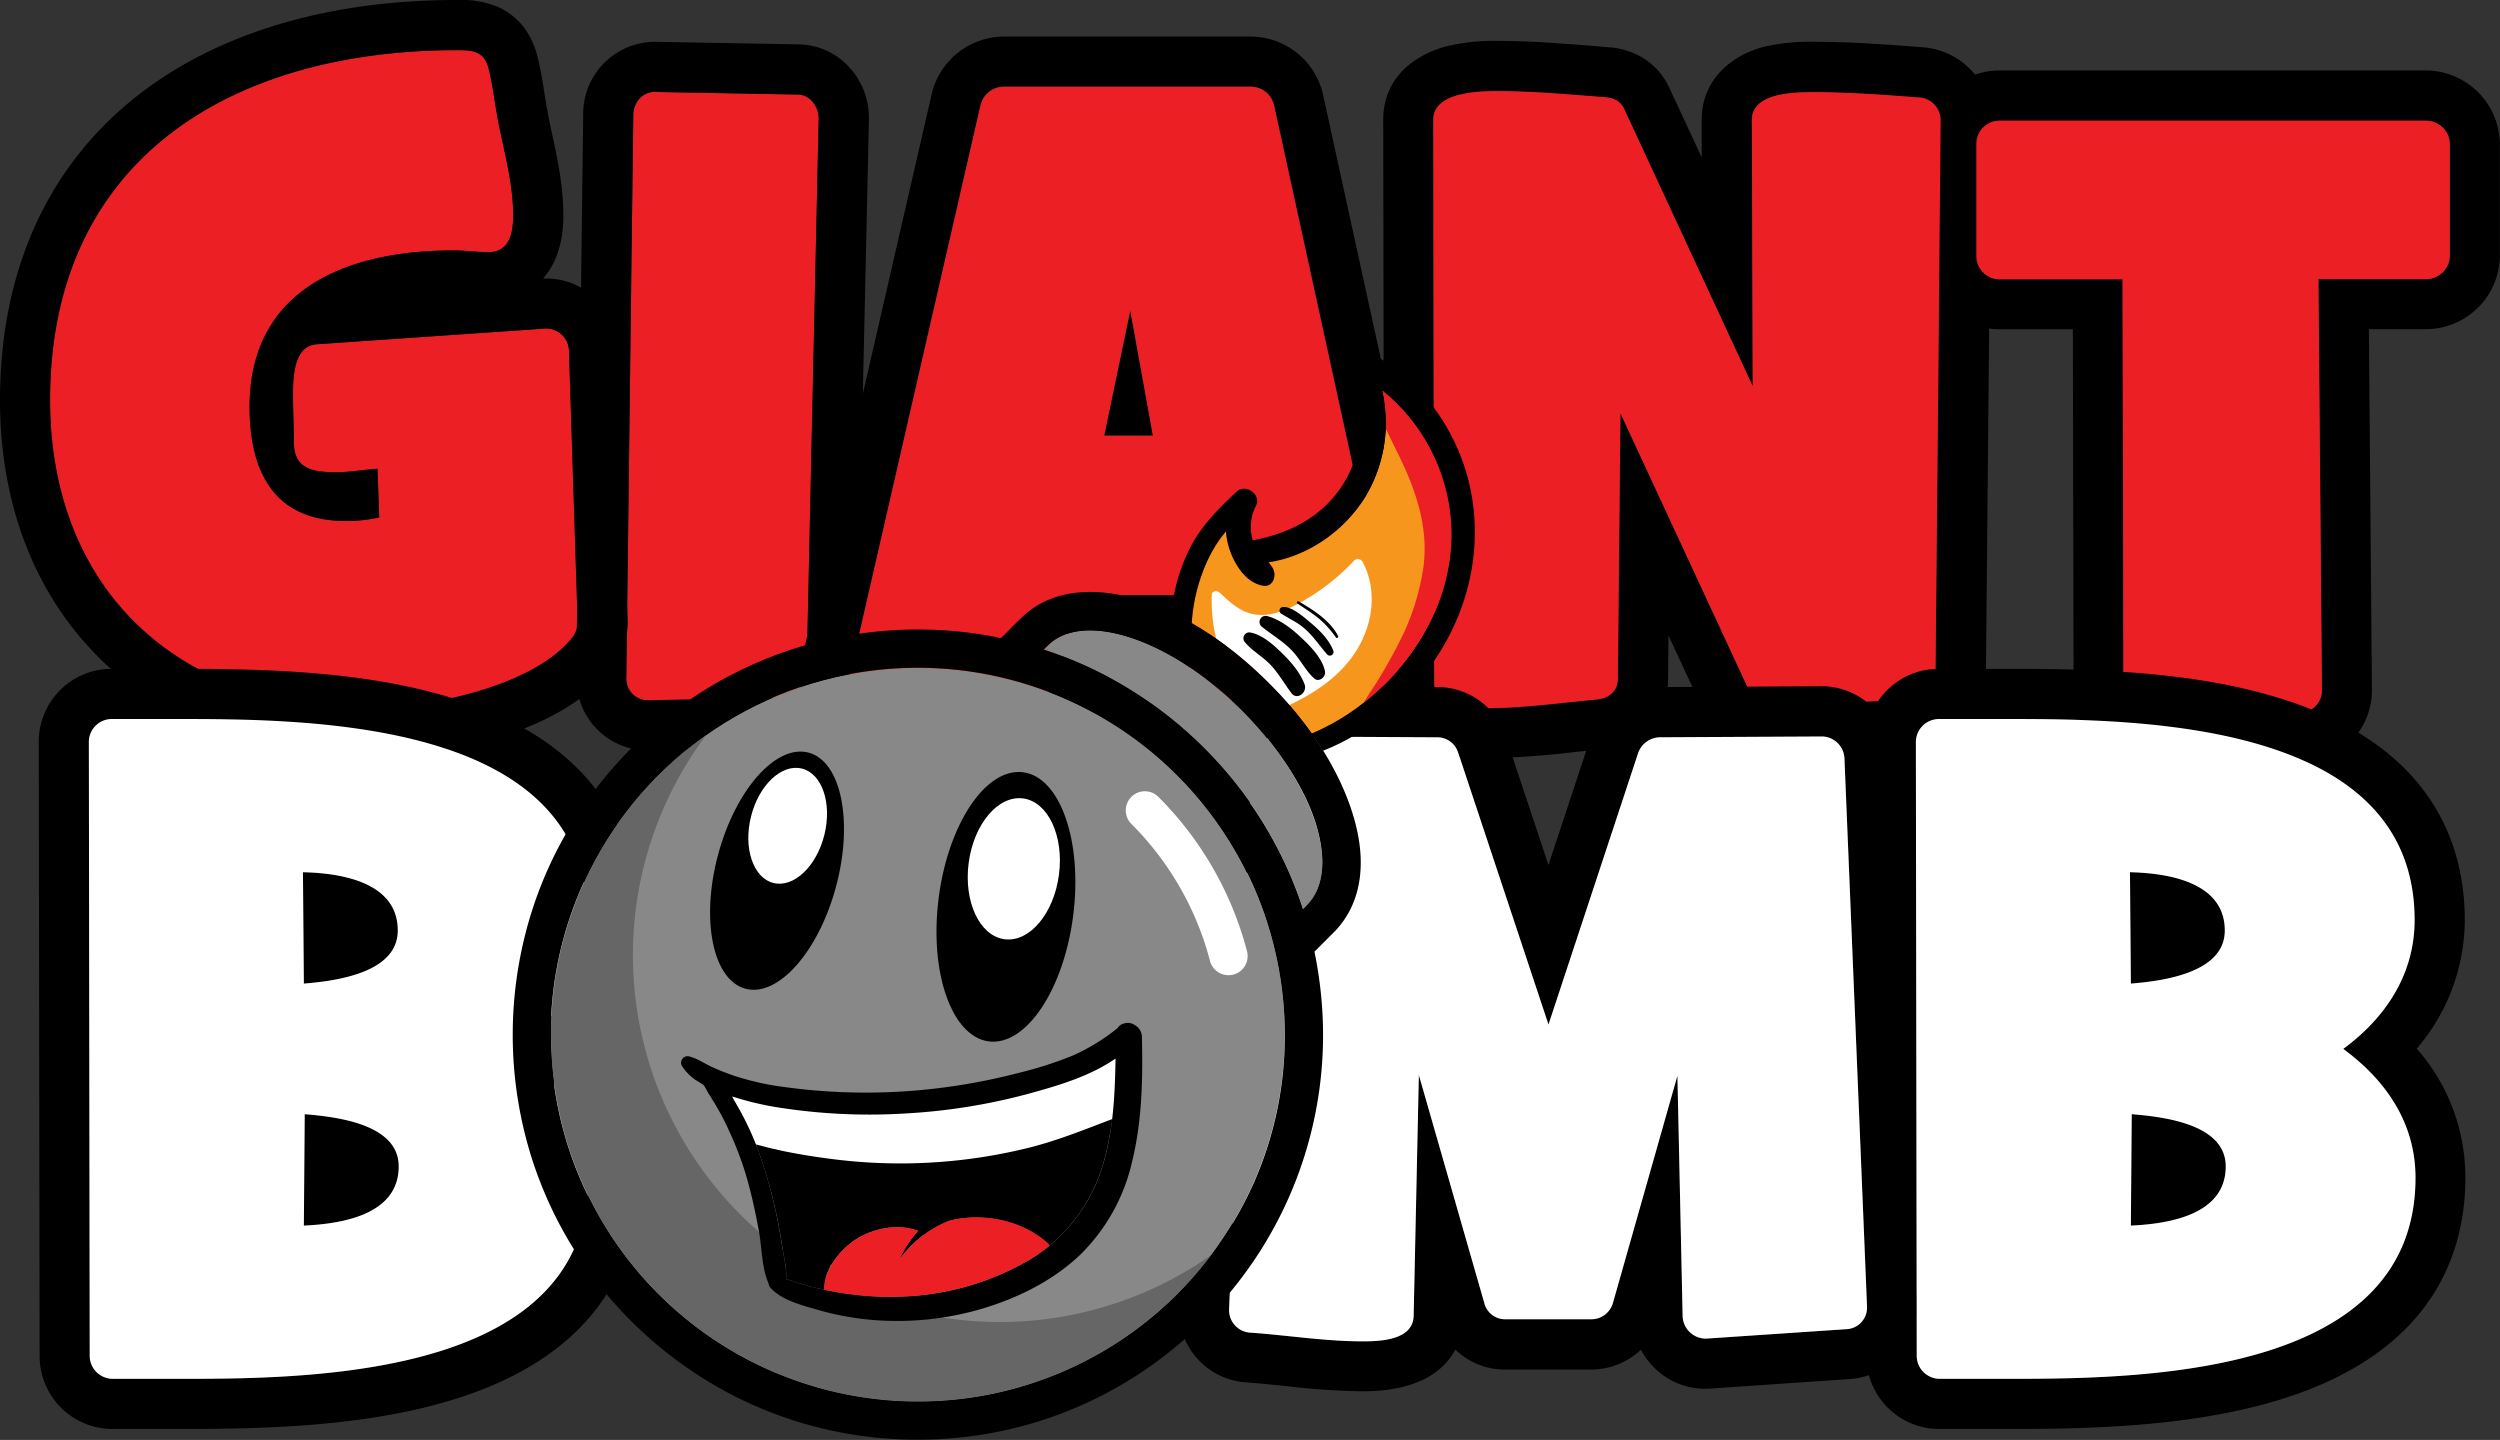 <svg viewBox="0 0 638.72 367.88" width="638.72" height="367.88" xmlns="http://www.w3.org/2000/svg"><rect x="0" y="0" width="638.72" height="367.88" fill="#333333" stroke="none"/><g style="fill:black"><path d="M146,163.15c-10.23,12.45-36.92,17.79-52.49,17.79-47.81,0-80.72-30.24-80.72-78.72,0-62,46.92-89.4,103.85-89.4,4.23,0,7.12.22,8.23,4.89,1.11,4.45,1.56,9.12,2.45,13.57,1.55,7.78,3.78,15.79,3.78,23.79,0,4.23-.89,9.34-6.23,9.34-3.11,0-6-.44-9.12-.44-26.24,0-52,9.34-52,40,0,16.45,6.22,29.13,24.46,29.13a38.69,38.69,0,0,0,8.67-.89l-.44-12.46c-3.56.23-6.9.89-10.46.89-5.78,0-10.89-.66-10.89-7.56,0-4-.23-8-.23-12,0-4.22,0-12.67,6-13.12l58.26-4a5.8,5.8,0,0,1,6.23,5.56l2.22,69.38A6.26,6.26,0,0,1,146,163.15Z" style="fill:#ec2024"></path><path d="M206.05,172.71a5.61,5.61,0,0,1-5.34,5.56l-35.36.67a5.51,5.51,0,0,1-5.33-5.78L161.8,29.27c0-2.89,2.22-5.78,5.33-5.78l36.7.67c3.11,0,5.33,3.11,5.33,6Z" style="fill:#ec2024"></path><path d="M619.92,18H510.72a18.51,18.51,0,0,0-6.12,1.06,19,19,0,0,0-13.57-7c-9.41-.73-18.59-1.38-27.45-1.38A51.53,51.53,0,0,0,450.49,12c-7.6,2-15.73,7.93-15.73,18.66l0,9.54-8-17.19c-2.66-6.24-8.23-10.21-15.34-10.92l-.34,0L406,11.65c-7.6-.59-15.46-1.2-23.33-1.2a52,52,0,0,0-13.4,1.45c-3.72,1-15.87,5.32-15.87,18.72l.1,64.3L338,24.08l-.08-.36A19.06,19.06,0,0,0,319.7,9.34H256.32a19.05,19.05,0,0,0-18.21,14.38l-17.67,76.89L222,30.43v-.28c0-10.32-8.06-18.72-18-18.81l-36.62-.66h-.23A18.39,18.39,0,0,0,149,29.16l-.55,44.3a18.57,18.57,0,0,0-9.7-2.29c3.09-3.52,5.18-8.74,5.18-16.11,0-7.64-1.6-15-3-21.42-.36-1.64-.71-3.27-1-4.88s-.57-3.19-.84-5c-.46-2.93-.94-6-1.73-9.15-1.83-7.6-6.46-11.15-10-12.79A24.73,24.73,0,0,0,116.66,0C84,0,55.92,8.34,35.54,24.11,12.29,42.12,0,69.13,0,102.21,0,157,37.59,193.74,93.53,193.74c12.86,0,38.15-3.36,54.48-15.15a18.24,18.24,0,0,0,17.35,13.15h.12l35.4-.66a17.79,17.79,0,0,0,10.4-3.57A18.63,18.63,0,0,0,223,191.74h40.7c4.21,0,14.51-1.66,19.19-17.08a70.07,70.07,0,0,0,2.1-9.83h5.27a84.66,84.66,0,0,0,2.18,11.75c4.33,15.78,13.89,18.36,19.2,18.49l40.59.67h.21a18.46,18.46,0,0,0,12.16-4.57,20.85,20.85,0,0,0,2.8,1.09,39.75,39.75,0,0,0,11.94,1.47,222,222,0,0,0,23.13-1.61l6.43-.66c10-.79,17.23-8.34,17.27-18l.11-11.1,9.25,19.92a18.86,18.86,0,0,0,17,10.81l37.24-1.57.36,0a18.3,18.3,0,0,0,17.24-18.26l.83-89.33a18.47,18.47,0,0,0,2.59.2h18.8l.19,93.06a18.61,18.61,0,0,0,18.59,18.59h.15l39.4-.9A18.5,18.5,0,0,0,606,176.27l-.78-92.17h14.67a18.94,18.94,0,0,0,18.8-18.59V36.6A19,19,0,0,0,619.92,18ZM147.37,160.55a6.41,6.41,0,0,1-1.36,2.6c-10.23,12.45-36.92,17.79-52.49,17.79-47.81,0-80.72-30.24-80.72-78.72,0-62,46.92-89.4,103.85-89.4,4.23,0,7.12.22,8.23,4.89,1.11,4.45,1.56,9.12,2.45,13.57,1.55,7.78,3.78,15.79,3.78,23.79,0,4.23-.89,9.34-6.23,9.34-3.11,0-6-.44-9.12-.44-26.24,0-52,9.34-52,40,0,16.45,6.22,29.13,24.46,29.13a38.69,38.69,0,0,0,8.67-.89l-.44-12.46c-3.56.23-6.9.89-10.46.89-5.78,0-10.89-.66-10.89-7.56,0-4-.23-8-.23-12,0-4.22,0-12.67,6-13.12l58.26-4a5.8,5.8,0,0,1,6.23,5.56l2.1,65.54Zm58.91,1.72L204.73,169a17.2,17.2,0,0,0-.19,7.45,5.21,5.21,0,0,1-3.83,1.79l-35.36.67a5.51,5.51,0,0,1-5.33-5.78l.14-11.3a20.34,20.34,0,0,0,.22-2.94l-.13-4.28L161.8,29.27c0-2.89,2.22-5.78,5.33-5.78l36.7.67c3.11,0,5.33,3.11,5.33,6Zm146.1,20.67-40.48-.67c-8.89-.22-9.12-23.79-10.23-30.24h-28c-1.11,6-1.55,26.91-10,26.91H223a6.2,6.2,0,0,1-4.54-2.27,17.6,17.6,0,0,0,.45-3.78l.2-9.1,31.46-137a6.16,6.16,0,0,1,5.79-4.67h63.38a6.15,6.15,0,0,1,5.78,4.67l28.09,128.6,0,19.06a18,18,0,0,0,1.66,7.64A5.62,5.62,0,0,1,352.38,182.94Zm142.1-9.78a5.47,5.47,0,0,1-5.34,5.56l-36.69,1.55a5.94,5.94,0,0,1-5.34-3.33L414,105.55l-.67,67.83c0,3.33-2.45,5.11-5.56,5.34-9.34.88-19.13,2.22-28.46,2.22a27.09,27.09,0,0,1-8.54-1,17.77,17.77,0,0,0,.23-2.74v-2l-4.63-21.17-.19-123.33c0-7.12,11.57-7.34,16.46-7.34,9.12,0,18.46.89,27.58,1.56,2.22.22,4,1.11,4.89,3.33l32.69,70.5-.22-68c0-7.12,11.11-7.12,16-7.12,8.67,0,17.79.67,26.46,1.34a6.37,6.37,0,0,1,4.66,2.4,18.4,18.4,0,0,0-2.56,9.37V65.51A18.42,18.42,0,0,0,495.39,76ZM625.91,65.52a6.1,6.1,0,0,1-6,5.79H592.33l.89,105a5.7,5.7,0,0,1-5.56,5.78l-39.37.89a5.89,5.89,0,0,1-5.78-5.78l-.22-105.85H510.71a5.53,5.53,0,0,1-2.45-.59l.37-39.47a5.4,5.4,0,0,1,2.08-.42H619.9a6.09,6.09,0,0,1,6,5.78Z"></path><polygon points="282.1 111.33 294.56 111.33 288.77 79.31 282.1 111.33"></polygon><path d="M352.38,182.94l-40.48-.67c-8.89-.22-9.12-23.79-10.23-30.24h-28c-1.11,6-1.55,26.91-10,26.91H223c-3.34,0-6.67-3.56-5.78-6.9L250.52,26.83a6.16,6.16,0,0,1,5.79-4.67h63.38a6.15,6.15,0,0,1,5.78,4.67l32.69,149.66v.67A5.89,5.89,0,0,1,352.38,182.94ZM288.77,79.31l-6.67,32h12.46Z" style="fill:#ec2024"></path><path d="M494.48,173.16a5.47,5.47,0,0,1-5.34,5.56l-36.69,1.55a5.94,5.94,0,0,1-5.34-3.33L414,105.55l-.67,67.83c0,3.33-2.45,5.11-5.56,5.34-9.34.88-19.13,2.22-28.46,2.22-4.45,0-12.9-.22-12.9-6.45l-.23-143.88c0-7.12,11.57-7.34,16.46-7.34,9.12,0,18.46.89,27.58,1.56,2.22.22,4,1.11,4.89,3.33l32.69,70.5-.22-68c0-7.12,11.11-7.12,16-7.12,8.67,0,17.79.67,26.46,1.34a5.88,5.88,0,0,1,5.78,5.78Z" style="fill:#ec2024"></path><path d="M619.9,71.31H592.33l.89,105a5.7,5.7,0,0,1-5.56,5.78l-39.37.89a5.89,5.89,0,0,1-5.78-5.78l-.22-105.85H510.71a5.89,5.89,0,0,1-5.78-5.79V36.61a5.89,5.89,0,0,1,5.78-5.78H619.9a6.09,6.09,0,0,1,6,5.78V65.52A6.1,6.1,0,0,1,619.9,71.31Z" style="fill:#ec2024"></path><path d="M77.85,284.66l-.22,28.47c9.56-.45,24.24-2.67,24.24-15.13C101.87,287.11,85.85,285.33,77.85,284.66Z"></path><path d="M101.64,237.74c0-12.45-14.67-14.68-24.24-14.9l.23,28.46C85.63,250.64,101.64,248.64,101.64,237.74Z"></path><path d="M162.94,235.06c0-19.13-8.16-44.48-47-56.59-21.39-6.67-45.58-7.59-68.52-7.59H28.48A18.61,18.61,0,0,0,9.9,189.49l.22,157a18.61,18.61,0,0,0,18.59,18.59H48.06c21.71,0,46.82-.91,68.33-7.68,38.66-12.15,46.77-37.43,46.77-56.5a49.67,49.67,0,0,0-12.5-33A50.57,50.57,0,0,0,162.94,235.06ZM48.05,352.27H28.7a5.89,5.89,0,0,1-5.78-5.79l-.22-157a5.89,5.89,0,0,1,5.78-5.78h18.9c35.58,0,102.74,1.56,102.74,51.37,0,13.79-7.34,24.91-18.23,32.91,10.89,8,18.45,18.91,18.45,32.92C150.34,350.49,83.63,352.27,48.05,352.27Z"></path><path d="M568.42,237.74c0-12.45-14.67-14.68-24.24-14.9l.23,28.46C552.41,250.64,568.42,248.64,568.42,237.74Z"></path><path d="M544.63,284.66l-.22,28.47c9.56-.45,24.24-2.67,24.24-15.13C568.65,287.11,552.63,285.33,544.63,284.66Z"></path><path d="M617.44,267.91a50.57,50.57,0,0,0,12.28-32.85c0-19.13-8.16-44.48-47-56.59-21.4-6.67-45.59-7.59-68.53-7.59H495.26A18.58,18.58,0,0,0,478.74,181a18.58,18.58,0,0,0-13.33-5.68l-41.3.22A18.85,18.85,0,0,0,406.52,188l-10.91,33-10.9-32.79a18.39,18.39,0,0,0-17.46-12.68l-41.44-.22A18.88,18.88,0,0,0,307,192.78l-5.79,141a18.42,18.42,0,0,0,17.43,19.42c3.15.23,6.37.56,9.77.91a187.41,187.41,0,0,0,19.61,1.35c14.51,0,21-5.33,23.8-10.66a18.1,18.1,0,0,0,12.68,5.1h22a18.59,18.59,0,0,0,12.74-5.06,19,19,0,0,0,3.83,5,18.29,18.29,0,0,0,13.66,4.94l35.81-2.45h0a18.79,18.79,0,0,0,4.95-1,18.59,18.59,0,0,0,17.93,13.75h19.34c21.72,0,46.83-.91,68.34-7.68,38.66-12.15,46.77-37.43,46.77-56.5A49.67,49.67,0,0,0,617.44,267.91ZM471.69,339.59,435.89,342a5.94,5.94,0,0,1-6-5.79l-1.33-61.37-16.46,58a5.74,5.74,0,0,1-5.56,4.22h-22a5.49,5.49,0,0,1-5.34-4.22L362.5,274.65l-1.33,61.6c-.23,6.23-8.68,6.45-13.13,6.45-9.33,0-19.12-1.55-28.46-2.22a5.75,5.75,0,0,1-5.56-6l5.78-140.77a6.05,6.05,0,0,1,6-5.56l41.36.22a5.55,5.55,0,0,1,5.34,3.78l23.12,69.61,22.91-69.39a6,6,0,0,1,5.56-4l41.36-.22a5.83,5.83,0,0,1,5.78,5.56l5.64,136.44v5.33A5.64,5.64,0,0,1,471.69,339.59Zm43.14,12.68H495.48a5.89,5.89,0,0,1-5.78-5.79v-9.86a18.2,18.2,0,0,0,.14-3.47l-.15-3.79-.2-139.88a5.89,5.89,0,0,1,5.78-5.78h18.9c35.58,0,102.74,1.56,102.74,51.37,0,13.79-7.34,24.91-18.23,32.91,10.89,8,18.46,18.91,18.46,32.92C617.13,350.49,550.41,352.27,514.83,352.27Z"></path><path d="M48.05,352.27H28.7a5.89,5.89,0,0,1-5.78-5.79l-.22-157a5.89,5.89,0,0,1,5.78-5.78h18.9c35.58,0,102.74,1.56,102.74,51.37,0,13.79-7.34,24.91-18.23,32.91,10.89,8,18.45,18.91,18.45,32.92C150.34,350.49,83.63,352.27,48.05,352.27ZM77.4,222.84l.23,28.46c8-.66,24-2.66,24-13.56C101.64,225.29,87,223.06,77.4,222.84Zm.45,61.82-.22,28.47c9.56-.45,24.24-2.67,24.24-15.13C101.87,287.11,85.85,285.33,77.85,284.66Z" style="fill:#fff"></path><path d="M236.86,173.77c-26.46,0-50.24,10.43-67,29.36-15.71,17.79-24.36,42-24.36,68.18,0,56.82,35.32,93.54,90,93.54,24,0,45.74-10.53,61.35-29.64,13.95-17.1,21.95-40.14,21.95-63.23C318.83,223.71,288.17,173.77,236.86,173.77ZM235.52,352c-49.15,0-77.17-32.91-77.17-80.72,0-46.26,30.24-84.73,78.5-84.73C281.55,186.59,306,232,306,272,306,312.24,278.66,352,235.52,352Z"></path><path d="M258,273.1c0-14-8.67-32.25-24.91-32.25s-24.68,18.24-24.68,32.25,8.45,32.24,24.68,32.24S258,287.11,258,273.1Zm-24.9,19.44c-7.36,0-11.88-11.33-11.88-19.45s4.52-19.44,11.88-19.44,12.11,11.52,12.11,19.44C245.19,285,238,292.54,233.08,292.54Z"></path><path d="M235.52,352c-49.15,0-77.17-32.91-77.17-80.72,0-46.26,30.24-84.73,78.5-84.73C281.55,186.59,306,232,306,272,306,312.24,278.66,352,235.52,352Zm-2.45-111.19c-16.23,0-24.68,18.24-24.68,32.25s8.45,32.24,24.68,32.24S258,287.11,258,273.1,249.31,240.85,233.07,240.85Z" style="fill:#fff"></path><path d="M471.69,339.59,435.89,342a5.94,5.94,0,0,1-6-5.79l-1.33-61.37-16.46,58a5.74,5.74,0,0,1-5.56,4.22h-22a5.49,5.49,0,0,1-5.34-4.22L362.5,274.65l-1.33,61.6c-.23,6.23-8.68,6.45-13.13,6.45-9.33,0-19.12-1.55-28.46-2.22a5.75,5.75,0,0,1-5.56-6l5.78-140.77a6.05,6.05,0,0,1,6-5.56l41.36.22a5.55,5.55,0,0,1,5.34,3.78l23.12,69.61,22.91-69.39a6,6,0,0,1,5.56-4l41.36-.22a5.83,5.83,0,0,1,5.78,5.56L477,333.81A5.51,5.51,0,0,1,471.69,339.59Z" style="fill:#fff"></path><path d="M514.83,352.27H495.48a5.89,5.89,0,0,1-5.78-5.79l-.22-157a5.89,5.89,0,0,1,5.78-5.78h18.9c35.58,0,102.74,1.56,102.74,51.37,0,13.79-7.34,24.91-18.23,32.91,10.89,8,18.46,18.91,18.46,32.92C617.13,350.49,550.41,352.27,514.83,352.27Zm29.35-129.43.23,28.46c8-.66,24-2.66,24-13.56C568.42,225.29,553.75,223.06,544.18,222.84Zm.45,61.82-.22,28.47c9.56-.45,24.24-2.67,24.24-15.13C568.65,287.11,552.63,285.33,544.63,284.66Z" style="fill:#fff"></path><path d="M353.15,99.65a36.93,36.93,0,0,1-4.47,27.48c-5.27,8.5-14.6,15-24.59,16.47a13,13,0,0,1,1,1.36c1.2,1.83.3,5.07-2.4,4.61-4.52-.76-7.49-5.79-8.72-9.86a18.24,18.24,0,0,1-.72-4c-5.14,5.92-7.94,14.65-8.63,21.75-.05.57-.1,1.16-.13,1.76a94,94,0,0,1,18.56,14.19,101.89,101.89,0,0,1,12.07,14,57.36,57.36,0,0,0,11.19-6.29c14.33-10.32,24.53-26.77,24.53-44.76A47.47,47.47,0,0,0,353.15,99.65Z" style="fill:#f7961d"></path><path d="M323.07,173.45c2.19,2.13,4.31,4.36,6.33,6.68,6.77-3.18,13.21-7.54,17.2-14,4.19-6.75,5.32-15.32,1.58-22.5a1.4,1.4,0,0,0-2.16-.46,55.74,55.74,0,0,1-15.32,11.58c-3.26,1.63-6.95,2.88-10.61,2.14-3.47-.71-6-3.17-8.49-5.49-.65-.59-2-.46-2,.63a41.17,41.17,0,0,0,1.12,11.13A100.74,100.74,0,0,1,323.07,173.45Z" style="fill:#fff"></path><circle cx="234.5" cy="264.38" r="93.74" style="fill:#888"></circle><path d="M353.15,99.65a37.68,37.68,0,0,1,.88,9.81c2.05,4.37,4.37,8.64,6.15,13.13,2.83,7.14,4.44,14.19,3.54,21.89a60.31,60.31,0,0,1-6.35,19.81c-1.55,3.1-3.27,6.11-5.06,9.08-1.21,2-2.69,4-3.86,6.16,13.2-10.38,22.41-26.07,22.41-43.16A47.47,47.47,0,0,0,353.15,99.65Z" style="fill:#ec2024"></path><path d="M189.16,310.3a93.76,93.76,0,0,1-8.74-122.5,93.74,93.74,0,1,0,129.1,132.79A93.75,93.75,0,0,1,189.16,310.3Z" style="fill:#666"></path><path d="M313.86,249.15a4.87,4.87,0,0,1-4.72-3.65,77.07,77.07,0,0,0-20.09-35,4.88,4.88,0,0,1,6.9-6.91A86.89,86.89,0,0,1,318.59,243a4.88,4.88,0,0,1-3.5,6A4.72,4.72,0,0,1,313.86,249.15Z" style="fill:#fff"></path><ellipse cx="198.52" cy="222.43" rx="31.22" ry="15.61" transform="translate(-67.66 356.73) rotate(-75.02)"></ellipse><ellipse cx="257" cy="231.69" rx="34.66" ry="17.33" transform="translate(-5.19 457.48) rotate(-82.77)"></ellipse><ellipse cx="258.41" cy="220.55" rx="18.17" ry="11.65" transform="matrix(0.13, -0.99, 0.99, 0.13, 7.08, 449.13)" style="fill:#fff"></ellipse><ellipse cx="201.24" cy="210.97" rx="15.06" ry="9.66" transform="translate(-51.97 355.51) rotate(-76.07)" style="fill:#fff"></ellipse><path d="M307.69,191.19a103.08,103.08,0,0,1,25.21,40.95,10.94,10.94,0,0,0,1-.9c9.16-9.15,1.74-31.41-16.57-49.71S276.79,155.8,267.64,165a10.94,10.94,0,0,0-.9,1A103.08,103.08,0,0,1,307.69,191.19Z" style="fill:#888"></path><path d="M318,164c1.82,2.24,4.6,3.73,6.61,5.86s3.5,4.78,5.31,7.19c1.48,2,4.13-.16,3.39-2.19-1.14-3.13-3.7-6-6.08-8.29-2.17-2.07-4.91-4.52-7.95-5A1.51,1.51,0,0,0,318,164Z"></path><path d="M322.4,160.14c2.59,2.07,5.37,3.66,7.69,6.09,2.1,2.19,3.46,5.12,5.68,7.11,1.19,1.07,3-.37,2.75-1.75-.54-3.21-3.65-6.41-5.94-8.56-2.47-2.33-5.42-4.7-8.75-5.61a1.56,1.56,0,0,0-1.43,2.72Z"></path><path d="M328.24,155.92l-.05-.12-1,.85c1.85,1.3,4,2.16,5.75,3.64,2.46,2,4.07,4.57,6.15,6.93a.94.94,0,0,0,1.55-1c-1.11-2.85-3.57-5.26-5.88-7.19-1.56-1.3-4.92-4.3-7.14-3.92a.91.91,0,0,0-.72,1,1.16,1.16,0,0,0,.24.5c.45.66,1.34,0,1.1-.71Z"></path><path d="M331.45,154.17c1.78,1.22,3.62,2.34,5.31,3.7a25.47,25.47,0,0,1,4.56,5c.23.31.73,0,.56-.36-2-3.93-6.39-6.72-10.08-8.85a.31.31,0,0,0-.35.51Z"></path><path d="M371.1,111.89A50.56,50.56,0,0,0,348,89c-2.57-1.25-5.28,2-4.05,4.43,4.91,9.45,4.94,21.3-.88,30.4-5.27,8.26-13.65,12.47-23,14.21,0-.08-.05-.15-.07-.23a11.82,11.82,0,0,1,.93-8.69c1.36-2.87-2.79-5.63-5-3.51-4.75,4.5-9,8.65-12,14.59a45.87,45.87,0,0,0-4.63,16.39q2.64,1.23,5.17,2.69c0-.6.08-1.19.13-1.76.69-7.1,3.49-15.83,8.63-21.75a18.24,18.24,0,0,0,.72,4c1.23,4.07,4.2,9.1,8.72,9.86,2.7.46,3.6-2.78,2.4-4.61a13,13,0,0,0-1-1.36c10-1.46,19.32-8,24.59-16.47a36.93,36.93,0,0,0,4.47-27.48,47.47,47.47,0,0,1,17.71,36.72c0,18-10.2,34.44-24.53,44.76a57.6,57.6,0,0,1-11.18,6.3q1.5,2.12,2.86,4.32a54.54,54.54,0,0,0,6.23-2.9,64,64,0,0,0,22.37-20.35C378,151.73,380.35,130.17,371.1,111.89Z"></path><path d="M230.06,321.43c6.41-8.67,16-12.07,26.46-12.05.44,0,.44-2.42-.06-2.54-10.86-2.69-22.06,4.77-26.44,14.38,0,0,0,.24,0,.21Z"></path><path d="M287,270.83a3.31,3.31,0,0,0-4.45-1.17l-11.87,6.17a164.59,164.59,0,0,0-17.75,4.74,2.83,2.83,0,0,0-3.79-2c-15.72,4.72-32.32,5.07-48.57,3.72a2.61,2.61,0,0,0-1.82.56,71.81,71.81,0,0,1-7.42-3.4c-2.67-1.42-6.42,1.61-4.45,4.45l1.68,2.43.06.16a11.54,11.54,0,0,0,3.9,5.32c.44.48.89.95,1.38,1.39a3.1,3.1,0,0,0,4,.36,71.38,71.38,0,0,0,17.43,3.35,2.75,2.75,0,0,0,.5,0,83.78,83.78,0,0,0,31.49-.46,3.12,3.12,0,0,0,3,.77l15.84-3.72c4.34-1,8.77-1.88,12.84-3.78C286.05,286.39,291,278.31,287,270.83Z" style="fill:#fff"></path><path d="M291.74,264.92a3.48,3.48,0,0,0-1.89-3.07,3,3,0,0,0-2.48-.41,2.67,2.67,0,0,0-1.83,1.21,51.38,51.38,0,0,1-11.37,7,98,98,0,0,1-13.7,4.41,156.62,156.62,0,0,1-29.58,4.78,152.53,152.53,0,0,1-30.13-1.07,69.67,69.67,0,0,1-12.94-2.84,60.08,60.08,0,0,1-5.92-2.33c-2.06-.94-3.86-2.29-6.08-2.75a1.68,1.68,0,0,0-1.66,2.38,12.65,12.65,0,0,0,4.88,4.48,1.69,1.69,0,0,0,.67.42c.51.65,1.06,1.86,1.38,2.36.69,1.08,1.37,2.16,2,3.26,1.11,1.87,2.11,3.8,3,5.77A84.92,84.92,0,0,1,191,301.64c1.18,4.24,2.09,8.55,2.89,12.88s.71,9.51,2.5,13.46a1.46,1.46,0,0,0,.35.89c2.67,3.22,8.12,4.61,12,5.72a72.14,72.14,0,0,0,14.19,2.64,76.49,76.49,0,0,0,29-3.18c8.87-2.78,17.52-7.16,24.25-13.67a48.41,48.41,0,0,0,13.11-23.8C291.79,286.23,292,275.52,291.74,264.92Zm-28.58,56.85a69.18,69.18,0,0,1-31.71,9.44,79.33,79.33,0,0,1-16.72-.91,80.47,80.47,0,0,1-8.94-1.95c-1.64-.45-3.31-1.14-5-1.55.25-2.52-.47-5.23-.86-7.7s-.83-5.12-1.34-7.66a124.34,124.34,0,0,0-4-15,73.78,73.78,0,0,0-6.45-14.33c-.3-.52-.69-1.23-1.13-2A76.86,76.86,0,0,0,199.19,283a149.79,149.79,0,0,0,32.09,1.48,152.6,152.6,0,0,0,32.52-5.32c7.2-2,14.95-4.36,21.21-8.72-.15,8.81-.54,17.71-2.94,26.2A42.07,42.07,0,0,1,263.16,321.77Z"></path><path d="M211.72,329.75l.21.05h0Z"></path><path d="M284.14,285.92c-6.88,2.6-13.58,5.34-20.76,7.18a136.26,136.26,0,0,1-48.29,3.32c-3.93-.44-7.86-1-11.75-1.71q-3.15-.57-6.27-1.31c-1.21-.28-2.41-.66-3.94-1,.53,1.34,1,2.7,1.49,4.08l.24.78c.78,2.37,1.49,4.77,2.11,7.19l.11.22a.25.25,0,0,1,0,.07c.58,2.22,1.09,4.46,1.55,6.7.51,2.54.94,5.1,1.34,7.66s1.11,5.18.86,7.7c1.69.41,3.36,1.1,5,1.55s3.14.8,4.72,1.14a11.71,11.71,0,0,1,1.31-5.35v0c.13-.31.25-.62.35-.94l.21-.08a20.06,20.06,0,0,1,6.41-6.57,20.28,20.28,0,0,1,4.94-2.21l.1,0h0a17,17,0,0,1,10.71.17l-.65.73h.5a2.67,2.67,0,0,0,.86.12l1-.05a28.75,28.75,0,0,1,6.27-3.43c8.59-2.1,18.5-.1,25,5.72a2.56,2.56,0,0,1,.51.65l.06,0a42.3,42.3,0,0,0,13.89-21.59c.43-1.5.78-3,1.09-4.53h0c.12-.6.24-1.2.34-1.8h0C283.74,288.84,284,287.38,284.14,285.92Z"></path><path d="M231.45,331.21a69.18,69.18,0,0,0,31.71-9.44,44.19,44.19,0,0,0,5-3.53,2.65,2.65,0,0,0-.54-.69c-6.54-5.82-16.45-7.82-25-5.72a28.22,28.22,0,0,0-12.51,9.6s-.05-.17,0-.21a26.18,26.18,0,0,1,4.54-6.77c-5-1.95-11.31-.73-15.76,2.07-4.2,2.65-8.39,7.78-8.29,13,1.4.3,2.81.57,4.22.79A79.33,79.33,0,0,0,231.45,331.21Z" style="fill:#ec2024"></path><path d="M335.83,243.14c1.66-1.66,3.33-3.32,5-5a22.61,22.61,0,0,0,4.62-6.77c4.06-9.15,1.94-19.78-1.75-28.68-4.59-11.08-12.05-20.94-20.62-29.25-8.21-8-17.83-14.88-28.58-19-9.09-3.45-20-5-28.88-.11-3.13,1.74-5.51,4.31-8,6.81l-1.48,1.48c-.09.09-.22.28-.34.34-.29.14-1.16-.18-1.51-.25-3.28-.63-6.59-1.1-9.91-1.42a104.78,104.78,0,0,0-35.63,2.75,102.62,102.62,0,0,0-31.18,13.83A105,105,0,0,0,151.86,202a102.74,102.74,0,0,0-15.39,29,104.57,104.57,0,0,0-.46,65.37,102.9,102.9,0,0,0,15,29.26,104.76,104.76,0,0,0,26.27,25,102.6,102.6,0,0,0,36.48,15.14,105,105,0,0,0,40,.26,102.66,102.66,0,0,0,36.68-14.64,105.14,105.14,0,0,0,27.2-25.5A102.77,102.77,0,0,0,338,262.14,106.53,106.53,0,0,0,335.83,243.14ZM267.64,165c5.46-5.46,14.32-4.31,21-2.16,8,2.59,15.37,7.2,21.86,12.51A90,90,0,0,1,329.15,196c4,6.2,7.39,13.19,8.42,20.56.72,5.14.14,10.82-3.67,14.67-.32.33-.64.65-1,1a102.88,102.88,0,0,0-18-33A104.68,104.68,0,0,0,286,174.55a102.36,102.36,0,0,0-19.35-8.6ZM199.23,351.25A93.76,93.76,0,1,1,295,192.77a94.66,94.66,0,0,1,19.13,22.11,93.3,93.3,0,0,1,11.12,26A94.89,94.89,0,0,1,328,271.57a93,93,0,0,1-7.71,30.74,95.55,95.55,0,0,1-17,25.79,93.77,93.77,0,0,1-104,23.15Z"></path></g></svg>